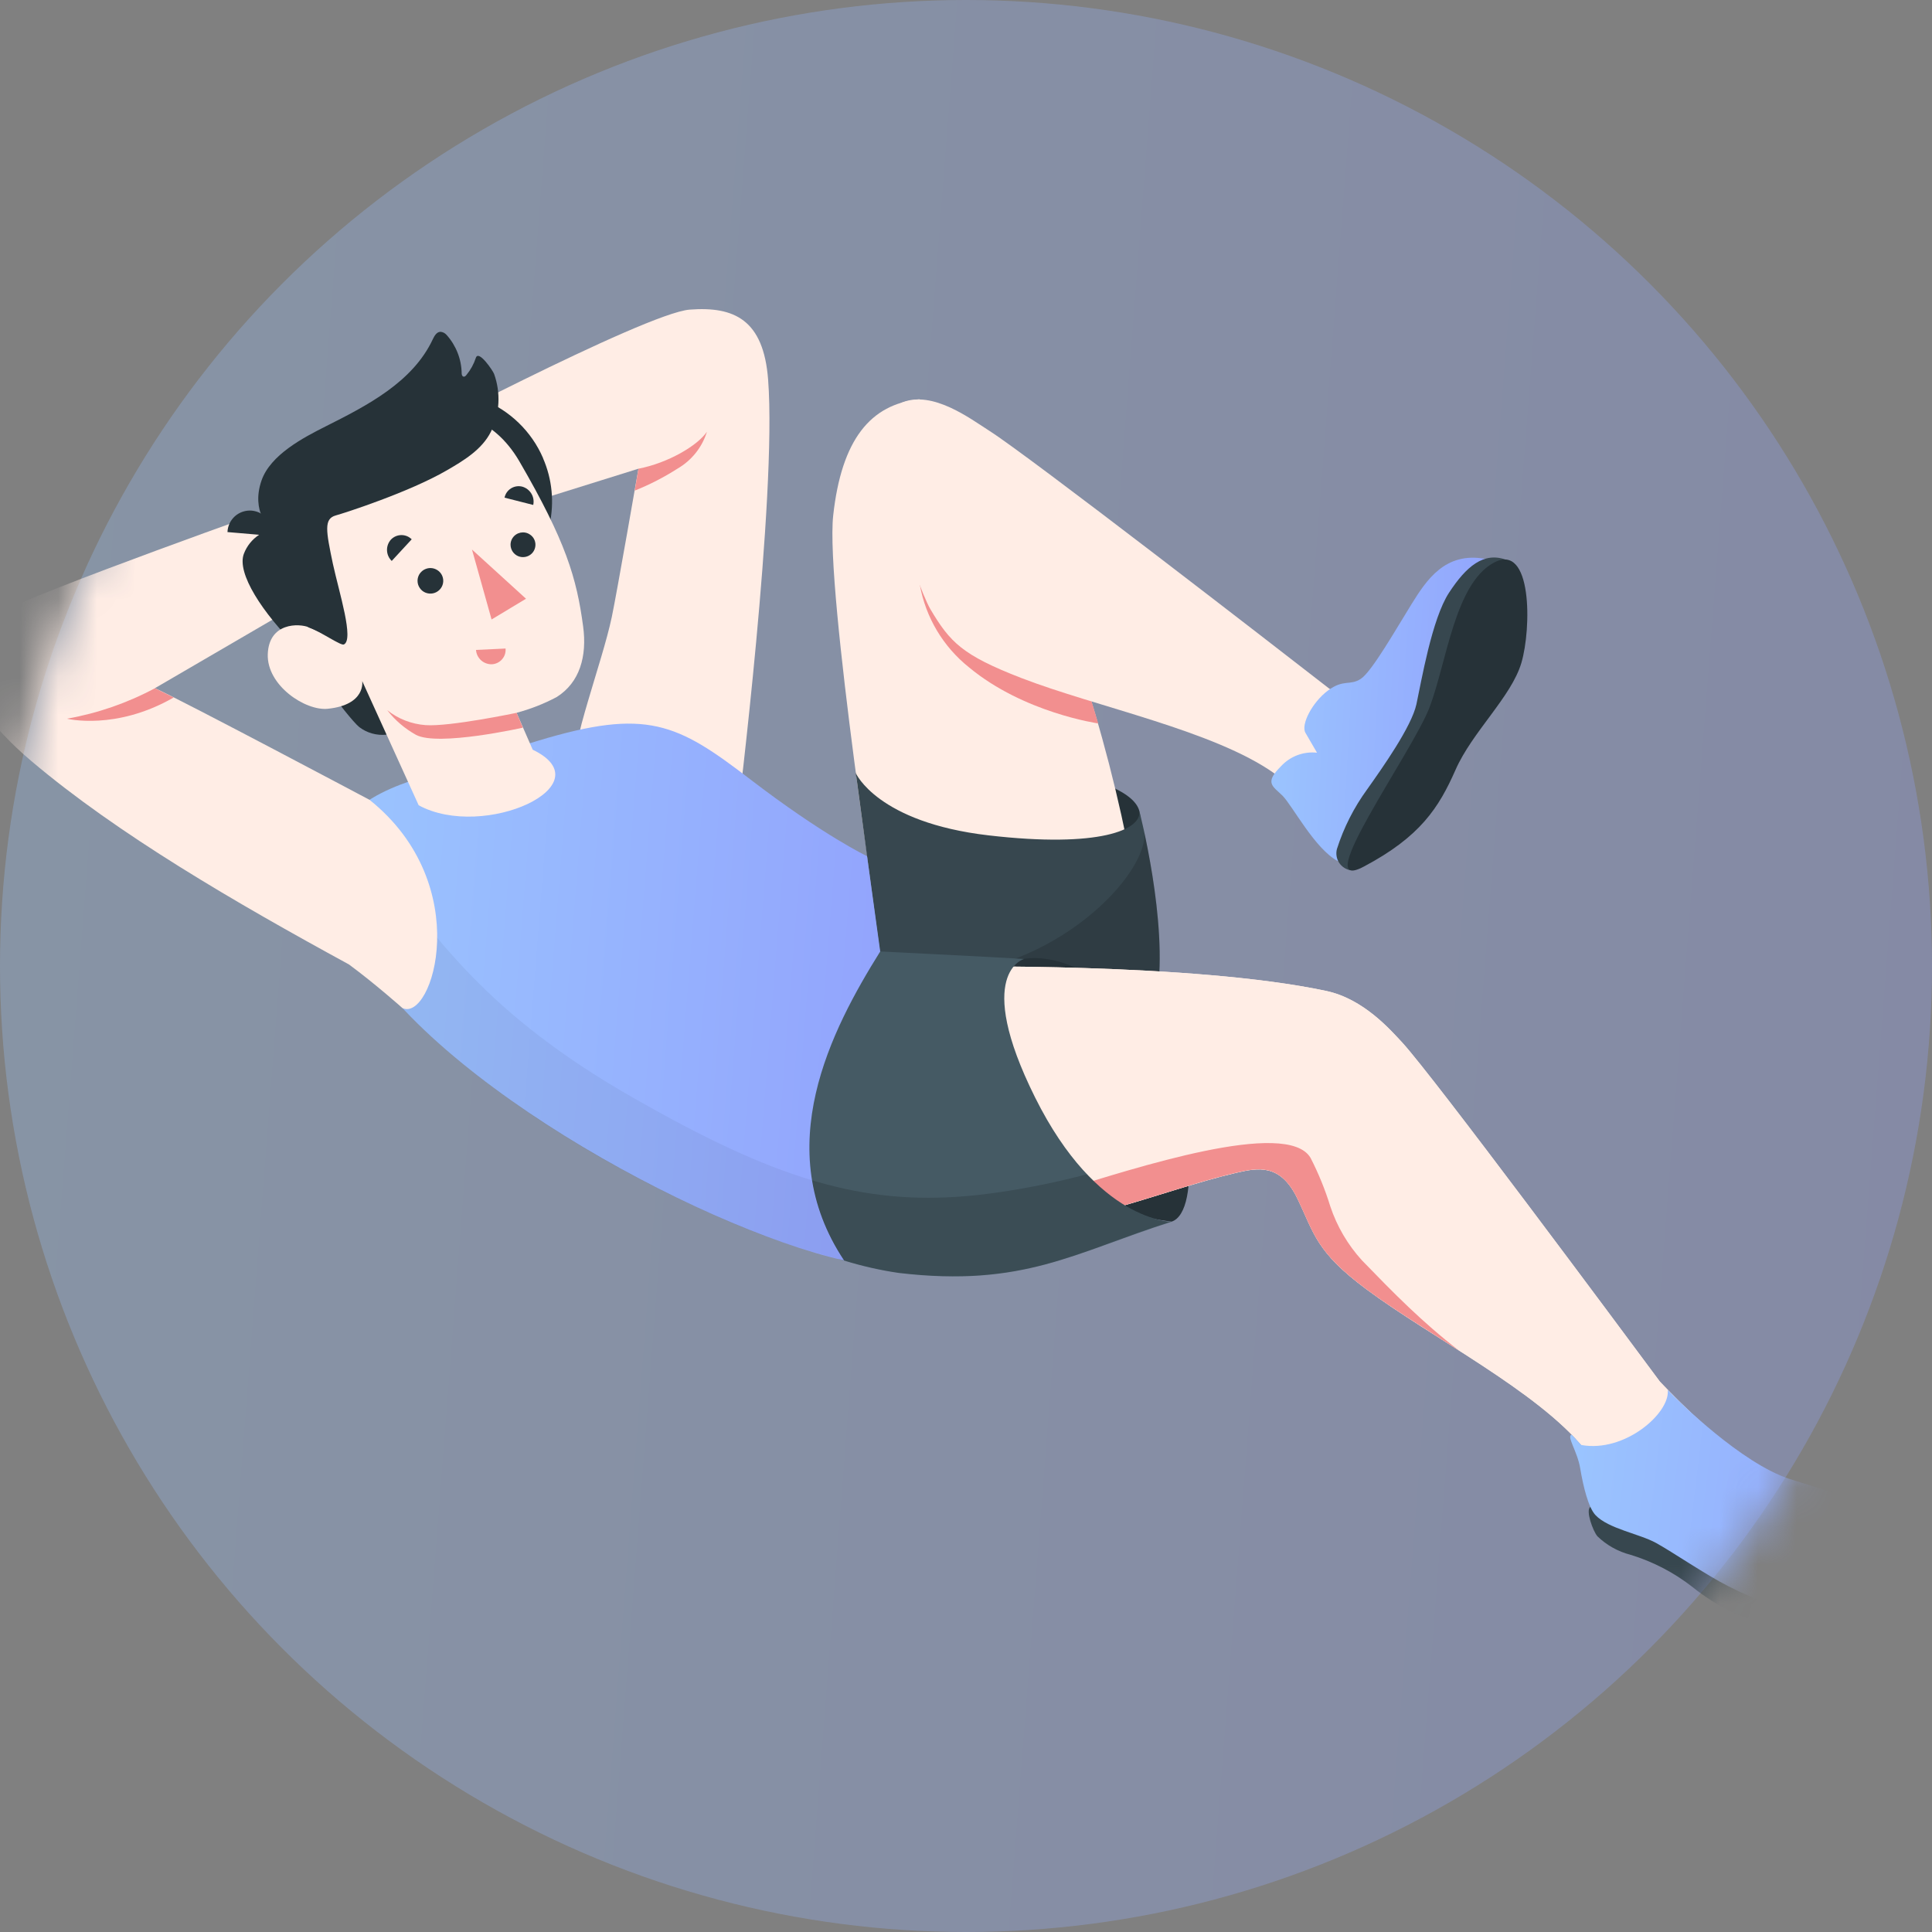 <svg width="50" height="50" viewBox="0 0 50 50" fill="none" xmlns="http://www.w3.org/2000/svg">
<rect x="0" y="0" width="50" height="50" fill="#808080" stroke="none"/>
<circle opacity="0.3" cx="25" cy="25" r="25" fill="url(#paint0_linear_810_4176)"/>
<mask id="mask0_810_4176" style="mask-type:alpha" maskUnits="userSpaceOnUse" x="0" y="0" width="50" height="50">
<circle cx="25" cy="25" r="25" fill="#C4C4C4"/>
</mask>
<g mask="url(#mask0_810_4176)">
<g clip-path="url(#clip0_810_4176)">
<path d="M19.085 21.135C19.085 21.135 20.111 12.852 19.879 9.827C19.761 8.276 19.005 7.925 17.849 8.013C16.694 8.102 10.087 11.59 10.087 11.59L11.029 13.846L16.523 12.13C16.523 12.13 15.963 15.352 15.834 15.964C15.705 16.576 15.435 17.401 15.219 18.14C15.114 18.504 14.967 18.976 14.967 19.204C14.97 19.744 19.085 21.135 19.085 21.135Z" fill="#FFEDE5"/>
<path d="M16.523 12.13C17.289 11.982 18.054 11.532 18.295 11.174C18.171 11.577 17.898 11.918 17.531 12.13C17.182 12.353 16.812 12.543 16.427 12.697L16.523 12.13Z" fill="#F28F8F"/>
<path d="M29.486 20.987C29.372 20.566 28.626 20.122 26.404 19.751C24.183 19.381 22.162 19.751 22.15 20.012C22.138 20.273 22.698 22.018 25.259 22.337C27.821 22.655 29.72 21.913 29.486 20.987Z" fill="#263238"/>
<path d="M22.803 24.573C22.803 24.573 21.355 15.246 21.563 13.342C21.779 11.374 22.53 10.461 23.791 10.333C25.438 11.283 26.315 13.553 27.368 15.79C28.421 18.027 29.562 22.826 29.623 25.12C29.683 27.413 27.857 29.047 25.788 29.345C23.72 29.643 22.803 24.573 22.803 24.573Z" fill="#FFEDE5"/>
<path d="M25.078 17.271C24.41 16.737 23.959 15.982 23.807 15.144L25.879 14.427L27.276 15.582L27.318 15.672C27.335 15.71 27.353 15.749 27.373 15.787C27.413 15.873 27.453 15.963 27.493 16.054C27.503 16.081 27.515 16.107 27.527 16.135C27.558 16.206 27.588 16.283 27.619 16.356L27.65 16.433C27.692 16.535 27.732 16.64 27.774 16.747C27.814 16.855 27.854 16.965 27.894 17.078C27.903 17.103 27.912 17.126 27.919 17.15L28.026 17.46C28.026 17.474 28.037 17.491 28.042 17.505C28.126 17.756 28.209 18.016 28.289 18.281L28.302 18.324C28.342 18.455 28.381 18.588 28.42 18.722C28.42 18.722 26.495 18.448 25.078 17.271Z" fill="#F28F8F"/>
<path d="M23.354 10.413C24.141 10.104 25.099 10.826 25.605 11.15C26.635 11.805 32.927 16.675 34.394 17.816C34.712 18.008 35.035 18.192 35.365 18.366L33.636 21.051C33.495 20.665 33.272 20.313 32.984 20.018C31.416 18.906 28.381 18.3 26.427 17.545C24.906 16.955 24.588 16.625 24.076 15.762C23.684 15.079 22.269 10.923 23.354 10.413Z" fill="#FFEDE5"/>
<path d="M22.772 24.624L22.15 20.012C22.15 20.012 22.708 21.284 25.583 21.619C28.458 21.953 29.559 21.471 29.486 20.987C29.486 20.987 30.237 23.875 29.946 25.751C29.655 27.627 26.77 29.625 26.77 29.625L22.772 24.624Z" fill="#37474F"/>
<path opacity="0.15" d="M24.045 25.256C23.78 25.256 23.532 25.272 23.302 25.287L26.498 29.279H27.241C28.069 28.625 29.731 27.157 29.948 25.755C30.162 24.379 29.814 22.462 29.614 21.536C29.728 22.601 27.33 25.186 24.045 25.256Z" fill="black"/>
<path d="M38.438 14.464C37.398 14.272 36.915 15.017 36.532 15.632C36.149 16.247 35.508 17.375 35.221 17.566C34.934 17.756 34.776 17.566 34.367 17.871C33.959 18.176 33.66 18.756 33.786 18.967L34.084 19.48C33.912 19.461 33.739 19.483 33.578 19.543C33.416 19.604 33.272 19.701 33.155 19.827C32.71 20.269 32.941 20.343 33.193 20.594C33.444 20.844 34.033 21.977 34.624 22.285C34.624 22.285 36.216 21.812 37.37 20.018C38.524 18.225 38.438 14.464 38.438 14.464Z" fill="url(#paint1_linear_810_4176)"/>
<path d="M34.952 22.523C34.891 22.512 34.833 22.489 34.782 22.454C34.731 22.42 34.687 22.376 34.654 22.324C34.621 22.272 34.599 22.214 34.59 22.153C34.581 22.092 34.584 22.03 34.6 21.971C34.776 21.418 35.04 20.897 35.383 20.427C35.782 19.864 36.531 18.805 36.657 18.225C36.783 17.645 37.055 16.022 37.499 15.342C37.943 14.662 38.399 14.27 38.984 14.489C39.569 14.709 37.722 19.061 37.18 19.799C36.638 20.536 34.952 22.523 34.952 22.523Z" fill="#37474F"/>
<path d="M35.294 22.428C36.757 21.654 37.238 20.902 37.67 19.921C38.102 18.94 39.112 18.036 39.373 17.156C39.635 16.275 39.661 14.017 38.656 14.564C37.651 15.112 37.441 17.131 37 18.297C36.559 19.464 33.859 23.191 35.294 22.428Z" fill="#263238"/>
<path d="M26.503 24.813C27.171 24.711 28.455 24.986 29.621 26.602C30.873 28.338 31.106 31.367 30.32 31.616C30.32 31.616 28.5 31.404 27.25 30.754C25.999 30.103 23.898 25.71 26.503 24.813Z" fill="#263238"/>
<path d="M47.857 39.266C45.918 38.51 44.33 37.209 42.957 35.755C41.852 34.265 37.117 27.887 36.296 26.988C35.999 26.67 35.295 25.85 34.32 25.645C30.866 24.907 24.47 25.017 24.47 25.017L22.01 24.605L17.11 29.186C17.785 29.901 18.634 30.525 19.873 31.167C21.113 31.808 22.454 32.274 24.263 32.122C27.884 31.819 30.055 30.802 31.993 30.352C32.554 30.223 33.136 30.103 33.577 31.018C34.018 31.932 34.054 32.391 35.359 33.363C37.033 34.61 39.796 36.006 41.002 37.492C41.201 37.857 41.319 38.259 41.35 38.672C41.464 40.24 42.789 39.932 43.856 40.613C44.439 40.985 44.871 41.436 45.572 41.589C46.21 41.72 46.869 41.708 47.502 41.554C48.072 41.42 48.889 41.011 49.17 40.46C49.538 39.725 48.416 39.483 47.857 39.266Z" fill="#FFEDE5"/>
<path d="M47.857 39.266C45.918 38.51 44.33 37.209 42.957 35.755C41.852 34.265 37.117 27.887 36.296 26.988C35.999 26.67 35.295 25.85 34.32 25.645C30.866 24.907 24.47 25.017 24.47 25.017L22.01 24.605L17.11 29.186C17.785 29.901 18.634 30.525 19.873 31.167C21.113 31.808 22.454 32.274 24.263 32.122C27.884 31.819 30.055 30.802 31.993 30.352C32.554 30.223 33.136 30.103 33.577 31.018C34.018 31.932 34.054 32.391 35.359 33.363C37.033 34.61 39.796 36.006 41.002 37.492C41.201 37.857 41.319 38.259 41.35 38.672C41.464 40.24 42.789 39.932 43.856 40.613C44.439 40.985 44.871 41.436 45.572 41.589C46.21 41.72 46.869 41.708 47.502 41.554C48.072 41.42 48.889 41.011 49.17 40.46C49.538 39.725 48.416 39.483 47.857 39.266Z" fill="#FFEDE5"/>
<path d="M35.248 32.619C34.88 32.215 34.601 31.739 34.428 31.221C34.295 30.789 34.124 30.369 33.917 29.966C33.314 28.934 29.314 30.251 27.542 30.791C27.442 30.938 27.027 31.381 26.878 31.749C29.024 31.314 30.568 30.681 31.99 30.351C32.551 30.221 33.133 30.102 33.574 31.016C34.015 31.931 34.051 32.389 35.356 33.361C36.036 33.869 36.896 34.394 37.759 34.953C36.795 34.209 36.069 33.465 35.248 32.619Z" fill="#F28F8F"/>
<path d="M22.39 24.605C22.39 24.605 25.905 24.776 26.502 24.819C26.502 24.819 25.179 25.173 26.789 28.404C28.399 31.636 30.322 31.618 30.322 31.618C27.797 32.42 26.486 33.321 23.268 32.945C19.432 32.395 17.107 29.543 17.107 29.543L22.39 24.605Z" fill="#455A64"/>
<path opacity="0.15" d="M30.313 31.618C30.284 31.62 30.255 31.62 30.225 31.618C29.939 31.585 29.086 31.4 28.131 30.389C27.373 30.59 26.604 30.747 25.828 30.86C22.959 31.277 20.807 30.774 17.601 29.077L17.107 29.54C18.379 30.965 20.011 32.027 21.835 32.616C21.946 32.65 22.061 32.684 22.177 32.715C22.285 32.743 22.395 32.771 22.505 32.796L22.534 32.804C22.635 32.827 22.739 32.848 22.843 32.869L22.898 32.879C23.02 32.903 23.142 32.923 23.267 32.941C23.468 32.965 23.662 32.982 23.849 32.997C24.036 33.012 24.215 33.019 24.391 33.025H24.648C24.732 33.025 24.815 33.025 24.897 33.025C25.142 33.025 25.375 33.006 25.599 32.984C25.748 32.969 25.893 32.951 26.036 32.931C26.379 32.879 26.72 32.808 27.055 32.718C27.186 32.683 27.315 32.646 27.442 32.606C27.765 32.509 28.082 32.4 28.409 32.282L28.806 32.134C29.275 31.963 29.768 31.783 30.32 31.608L30.313 31.618Z" fill="black"/>
<path d="M10.637 20.206C9.208 20.698 7.858 21.56 9.003 24.08C10.637 27.72 18.041 31.761 21.843 32.619C19.912 29.718 21.519 26.643 22.78 24.624L22.439 22.158C22.439 22.158 21.299 21.614 19.41 20.164C17.521 18.715 16.737 18.321 13.926 19.17C11.994 19.754 10.637 20.206 10.637 20.206Z" fill="url(#paint2_linear_810_4176)"/>
<path opacity="0.05" d="M16.424 28.432C12.536 26.22 11.314 24.25 9.789 22.357L8.791 23.567C8.818 23.645 8.847 23.724 8.88 23.807C8.879 23.811 8.879 23.816 8.88 23.82C8.913 23.904 8.95 23.991 8.99 24.08C9.714 25.673 11.534 27.342 13.672 28.795C13.969 29.002 14.29 29.203 14.605 29.4C14.764 29.498 14.922 29.596 15.083 29.695C16.17 30.341 17.296 30.922 18.454 31.435C19.54 31.933 20.671 32.328 21.832 32.615C21.409 31.991 21.127 31.284 21.003 30.541C19.652 30.137 18.203 29.445 16.424 28.432Z" fill="black"/>
<path d="M9.564 20.7C9.564 20.7 4.769 18.154 4.01 17.81L8.207 15.364L7.316 13.067C7.316 13.067 1.079 15.269 -0.109 15.902C-0.731 16.237 -1 16.513 -1 16.988C-1 17.779 -0.241 18.806 0.81 19.695C3.045 21.587 6.078 23.35 9.031 24.96C9.708 25.459 10.412 26.086 10.412 26.086C11.189 26.472 12.319 22.906 9.564 20.7Z" fill="#FFEDE5"/>
<path d="M14.053 11.852C13.754 11.162 13.191 10.618 12.487 10.34C11.784 10.062 10.998 10.073 10.302 10.37C9.607 10.668 9.059 11.227 8.779 11.926C8.499 12.624 8.51 13.405 8.81 14.095C8.829 14.143 8.853 14.185 8.875 14.23L8.151 15.796L7.08 13.836C7.08 13.682 7.023 13.533 6.919 13.418C6.815 13.303 6.672 13.231 6.517 13.215C6.439 13.208 6.36 13.218 6.285 13.242C6.21 13.267 6.141 13.306 6.082 13.358C6.024 13.41 5.976 13.473 5.942 13.544C5.909 13.615 5.89 13.691 5.887 13.77L6.706 13.84C6.526 13.959 6.388 14.13 6.312 14.33C6.118 14.834 6.795 15.862 7.702 16.765C7.702 16.765 8.987 18.566 9.299 18.818C9.499 18.97 9.751 19.04 10.002 19.013L10.08 15.473C10.601 15.753 11.197 15.864 11.786 15.791C12.374 15.719 12.925 15.466 13.362 15.069C13.799 14.671 14.1 14.148 14.224 13.572C14.348 12.997 14.289 12.397 14.053 11.857V11.852Z" fill="#263238"/>
<path d="M8.782 16.406C8.663 16.57 8.301 16.362 8.014 16.241C7.727 16.12 6.96 16.116 6.93 16.928C6.9 17.741 7.905 18.403 8.483 18.343C9.478 18.241 9.374 17.626 9.374 17.626L10.835 20.84C12.527 21.76 15.675 20.312 13.786 19.402L13.369 18.447C13.73 18.351 14.079 18.214 14.408 18.039C15.002 17.664 15.197 16.986 15.091 16.209C14.924 14.962 14.646 14.013 13.437 11.932C12.101 9.657 9.279 10.834 8.177 12.432C7.075 14.029 8.782 16.406 8.782 16.406Z" fill="#FFEDE5"/>
<path d="M8.899 16.679C8.819 16.716 8.292 16.342 8.008 16.246C7.623 16.114 6.998 13.697 6.998 13.697C6.998 13.697 6.487 13.247 6.768 12.436C6.998 11.771 7.848 11.326 8.436 11.031C9.496 10.498 10.682 9.892 11.202 8.777C11.244 8.689 11.303 8.588 11.401 8.587C11.432 8.59 11.461 8.598 11.488 8.612C11.515 8.627 11.539 8.646 11.559 8.669C11.803 8.942 11.942 9.294 11.948 9.659C11.948 9.693 11.958 9.736 11.992 9.746C12.027 9.756 12.052 9.728 12.072 9.703C12.18 9.572 12.262 9.422 12.315 9.261C12.386 9.041 12.76 9.6 12.787 9.677C12.874 9.919 12.912 10.177 12.898 10.434C12.884 10.692 12.818 10.944 12.704 11.175C12.472 11.637 11.995 11.923 11.559 12.175C10.586 12.739 8.923 13.275 8.691 13.339C8.376 13.426 8.437 13.74 8.615 14.591C8.779 15.343 9.168 16.554 8.899 16.679Z" fill="#263238"/>
<path d="M13.369 18.448C13.369 18.448 11.632 18.812 11.014 18.766C10.651 18.74 10.305 18.605 10.022 18.38C10.223 18.64 10.476 18.856 10.764 19.017C11.335 19.326 13.532 18.832 13.532 18.832L13.369 18.448Z" fill="#F28F8F"/>
<path d="M10.655 13.957L10.138 14.517C10.063 14.445 10.02 14.348 10.016 14.245C10.012 14.141 10.049 14.041 10.118 13.964C10.153 13.928 10.194 13.899 10.24 13.879C10.286 13.859 10.335 13.849 10.385 13.848C10.435 13.847 10.485 13.857 10.531 13.875C10.577 13.894 10.619 13.922 10.655 13.957Z" fill="#263238"/>
<path d="M12.319 16.82L13.084 16.784C13.088 16.834 13.083 16.884 13.068 16.932C13.052 16.98 13.027 17.024 12.994 17.062C12.961 17.1 12.921 17.131 12.876 17.153C12.83 17.176 12.781 17.188 12.73 17.191C12.627 17.194 12.526 17.157 12.449 17.088C12.373 17.018 12.326 16.922 12.319 16.82Z" fill="#F28F8F"/>
<path d="M13.8 13.068L13.057 12.879C13.068 12.83 13.088 12.783 13.116 12.742C13.145 12.701 13.182 12.666 13.225 12.639C13.267 12.613 13.315 12.595 13.365 12.587C13.415 12.579 13.466 12.582 13.515 12.594C13.614 12.622 13.699 12.687 13.752 12.775C13.805 12.863 13.822 12.967 13.8 13.068Z" fill="#263238"/>
<path d="M12.215 14.222L12.722 16.032L13.613 15.495L12.215 14.222Z" fill="#F28F8F"/>
<path d="M10.806 15.033C10.806 15.099 10.826 15.162 10.863 15.216C10.899 15.271 10.951 15.313 11.012 15.338C11.073 15.362 11.14 15.369 11.204 15.356C11.269 15.343 11.328 15.311 11.374 15.265C11.421 15.219 11.452 15.16 11.465 15.096C11.478 15.032 11.471 14.965 11.446 14.905C11.421 14.845 11.378 14.793 11.323 14.757C11.268 14.721 11.204 14.701 11.139 14.701C11.095 14.701 11.051 14.71 11.011 14.727C10.97 14.743 10.934 14.768 10.903 14.799C10.872 14.83 10.847 14.866 10.831 14.906C10.814 14.947 10.806 14.99 10.806 15.033Z" fill="#263238"/>
<path d="M13.213 14.097C13.213 14.16 13.232 14.222 13.267 14.275C13.302 14.328 13.352 14.369 13.411 14.394C13.47 14.418 13.535 14.425 13.598 14.412C13.661 14.4 13.718 14.369 13.763 14.325C13.808 14.28 13.839 14.223 13.851 14.16C13.864 14.098 13.857 14.034 13.833 13.975C13.808 13.916 13.767 13.867 13.713 13.832C13.66 13.796 13.598 13.778 13.534 13.778C13.449 13.779 13.368 13.812 13.307 13.872C13.247 13.932 13.213 14.012 13.213 14.097Z" fill="#263238"/>
<path d="M41.157 39.001C41.03 39.087 41.226 39.626 41.341 39.759C41.579 39.989 41.873 40.154 42.195 40.237C42.779 40.415 43.326 40.699 43.806 41.075C44.398 41.551 45.087 41.895 45.825 42.082C46.702 42.275 47.714 42.029 48.598 41.508C49.525 40.964 49.438 40.442 49.312 40.094L41.157 39.001Z" fill="#37474F"/>
<path d="M43.161 35.972C43.458 36.284 45.074 37.871 46.314 38.275C47.301 38.597 48.586 38.904 49.149 39.501C49.734 40.123 48.862 40.92 47.664 41.377C46.413 41.852 45.564 41.468 44.734 41.054C44.15 40.759 43.29 40.169 42.858 39.931C42.426 39.694 41.626 39.564 41.292 39.212C41.107 39.017 40.975 38.474 40.895 37.998C40.822 37.556 40.528 37.156 40.678 37.132L40.922 37.396C42.05 37.603 43.227 36.567 43.161 35.972Z" fill="url(#paint3_linear_810_4176)"/>
<path d="M4.01 17.811C3.299 18.192 2.53 18.459 1.734 18.6C1.734 18.6 2.995 18.914 4.495 18.051L4.01 17.811Z" fill="#F28F8F"/>
</g>
</g>
<defs>
<linearGradient id="paint0_linear_810_4176" x1="50" y1="50" x2="-16.64" y2="44.843" gradientUnits="userSpaceOnUse">
<stop stop-color="#92A3FD"/>
<stop offset="1" stop-color="#9DCEFF"/>
</linearGradient>
<linearGradient id="paint1_linear_810_4176" x1="38.439" y1="22.285" x2="31.039" y2="21.881" gradientUnits="userSpaceOnUse">
<stop stop-color="#92A3FD"/>
<stop offset="1" stop-color="#9DCEFF"/>
</linearGradient>
<linearGradient id="paint2_linear_810_4176" x1="22.78" y1="32.619" x2="3.851" y2="31.122" gradientUnits="userSpaceOnUse">
<stop stop-color="#92A3FD"/>
<stop offset="1" stop-color="#9DCEFF"/>
</linearGradient>
<linearGradient id="paint3_linear_810_4176" x1="49.336" y1="41.596" x2="37.837" y2="40.22" gradientUnits="userSpaceOnUse">
<stop stop-color="#92A3FD"/>
<stop offset="1" stop-color="#9DCEFF"/>
</linearGradient>
<clipPath id="clip0_810_4176">
<rect width="50.389" height="34.148" fill="white" transform="translate(-1 8)"/>
</clipPath>
</defs>
</svg>

